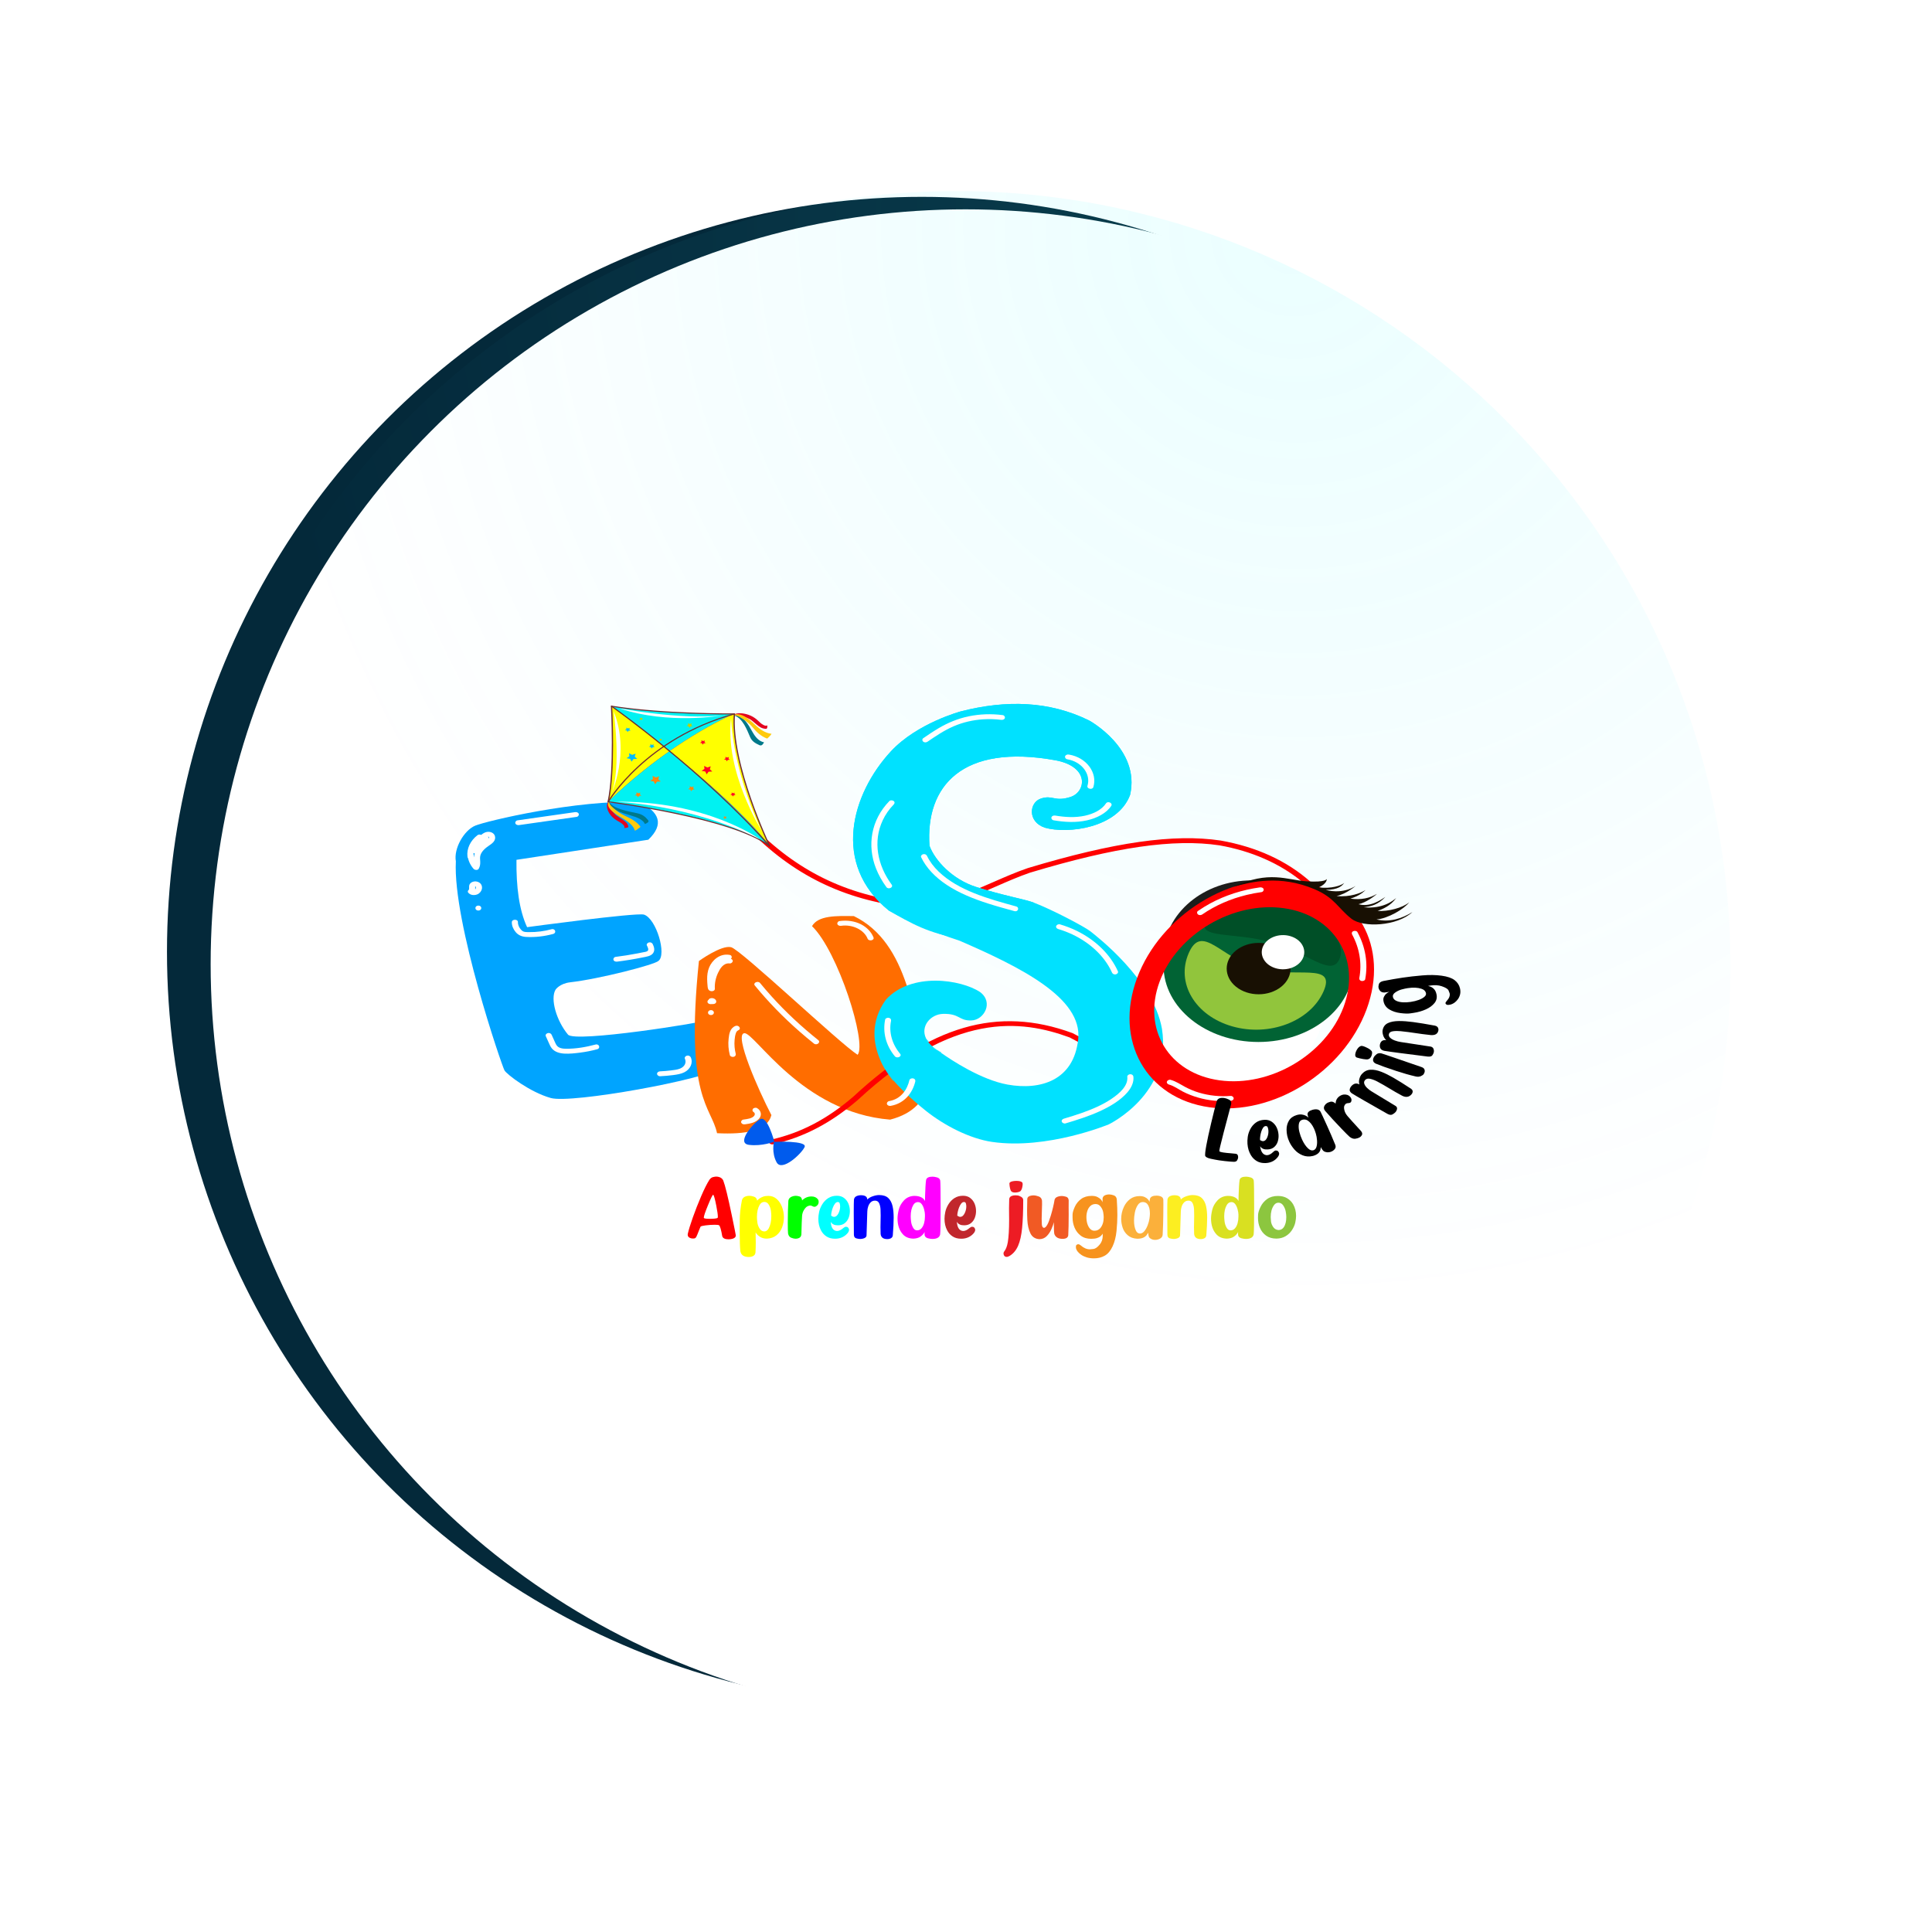 <svg width="370" height="370" viewBox="0 0 370 370" fill="none" xmlns="http://www.w3.org/2000/svg">
<g filter="url(#filter0_d_1601_591)">
<circle cx="172.541" cy="182.262" r="144.563" fill="#04293A"/>
</g>
<g filter="url(#filter1_d_1601_591)">
<circle cx="180.904" cy="184.652" r="144.563" fill="white"/>
</g>
<path d="M206.484 331.409C125.565 344.384 49.453 289.331 36.484 208.444C23.514 127.558 78.598 51.468 159.516 38.493C240.435 25.518 316.547 80.572 329.516 161.458C342.486 242.344 287.402 318.434 206.484 331.409Z" fill="url(#paint0_radial_1601_591)" fill-opacity="0.1"/>
<path d="M253.475 195.631C257.706 184.179 253.55 173.082 244.191 170.845C234.833 168.609 223.816 176.08 219.584 187.532C215.353 198.984 219.509 210.081 228.868 212.318C238.226 214.554 249.243 207.084 253.475 195.631Z" fill="white"/>
<path d="M91.011 158.121C93.159 157.225 110.447 153.133 122.483 153.598C126.22 155.5 127.28 157.826 124.159 160.816L98.909 164.666C98.85 169.828 99.415 174.259 100.944 177.562C100.944 177.562 121.676 174.747 123.321 175.156C125.684 175.902 127.749 182.88 126.073 184.045C125.325 184.745 114.93 187.463 109.186 188.123C107.18 188.354 106.403 189.52 106.403 189.52C105.326 191.289 106.585 195.527 108.782 198.146C110.159 199.724 134.51 195.861 136.005 195.271C138.536 194.271 140.957 202.284 138.04 204.51C135.123 206.735 109.47 211.397 105.491 210.284C101.512 209.172 97.115 205.803 96.621 205.003C96.151 204.243 86.703 176.672 87.302 164.955C86.861 162.491 88.864 159.018 91.011 158.121Z" fill="#00A4FF"/>
<path d="M137.322 217.021C142.896 217.297 146.945 216.535 147.733 213.556C145.236 208.747 140.553 198.134 142.527 197.869C144.501 197.604 153.476 213.051 170.469 214.423C175.018 213.257 177.165 210.628 178.008 207.205C175.051 194.847 174.086 180.604 163.529 175.445C160.11 175.387 156.679 175.317 155.511 177.37C160.481 182.147 166.064 199.788 164.247 202.007C160.88 199.887 141.884 181.869 140.014 181.4C138.144 180.931 133.851 184.045 133.851 184.045C131.129 210.41 136.245 211.896 137.322 217.021Z" fill="#FF6D00"/>
<path d="M169.428 204.669C169.055 204.072 168.756 203.487 168.551 202.92C168.806 203.515 169.099 204.098 169.428 204.669Z" fill="#00E1FF"/>
<path d="M178.679 200.499C178.039 199.968 177.608 199.416 177.346 198.868C177.87 199.487 178.32 200.085 178.679 200.499Z" fill="#00E1FF"/>
<path d="M239.729 195.611C247.963 195.611 254.638 190.013 254.638 183.107C254.638 176.202 247.963 170.603 239.729 170.603C231.495 170.603 224.82 176.202 224.82 183.107C224.82 190.013 231.495 195.611 239.729 195.611Z" fill="white" stroke="#1D1D1B" stroke-width="4" stroke-miterlimit="10"/>
<path d="M234.445 188.031C236.568 188.031 238.289 186.646 238.289 184.939C238.289 183.231 236.568 181.847 234.445 181.847C232.322 181.847 230.601 183.231 230.601 184.939C230.601 186.646 232.322 188.031 234.445 188.031Z" fill="white" stroke="#1D1D1B" stroke-width="4" stroke-miterlimit="10"/>
<path d="M235.506 193.123C236.066 193.123 236.519 192.758 236.519 192.308C236.519 191.858 236.066 191.493 235.506 191.493C234.946 191.493 234.493 191.858 234.493 192.308C234.493 192.758 234.946 193.123 235.506 193.123Z" fill="white" stroke="#1D1D1B" stroke-miterlimit="10"/>
<path d="M147.875 219.165C147.734 219.165 147.598 219.124 147.492 219.05C147.386 218.975 147.316 218.873 147.297 218.76C147.278 218.648 147.309 218.534 147.386 218.439C147.463 218.344 147.58 218.275 147.715 218.244C153.394 216.944 158.372 214.342 163.379 210.057C178.142 196.368 191.096 192.595 205.364 197.839C205.392 197.85 205.42 197.862 205.445 197.876C220.484 205.942 237.848 212.947 252.616 203.752C258.424 199.852 260.725 190.64 258.067 181.858C254.896 171.381 245.954 164.104 233.534 161.893C224.815 160.593 213.621 162.206 197.26 167.126C195.084 167.874 192.953 168.807 190.891 169.709C185.344 172.136 179.608 174.645 172.744 173.609C160.588 171.983 150.937 166.969 142.385 157.834C142.292 157.735 142.252 157.61 142.274 157.486C142.295 157.363 142.377 157.252 142.501 157.177C142.624 157.102 142.78 157.069 142.933 157.087C143.087 157.104 143.225 157.17 143.319 157.269C151.679 166.2 161.094 171.098 172.948 172.684C179.416 173.661 184.719 171.339 190.333 168.883C192.422 167.969 194.583 167.024 196.813 166.257C196.822 166.254 196.83 166.252 196.838 166.249C213.416 161.263 224.805 159.636 233.767 160.972C240.641 162.196 246.411 164.841 250.935 168.836C254.857 172.3 257.716 176.726 259.202 181.636C260.538 186.052 260.703 190.752 259.665 194.872C258.615 199.04 256.372 202.454 253.347 204.484C246.581 208.697 238.966 209.978 230.05 208.411C222.884 207.15 214.871 204.058 204.836 198.678C195.604 195.294 182.65 193.622 164.246 210.686C159.072 215.115 153.926 217.799 148.035 219.148C147.983 219.16 147.929 219.166 147.875 219.165Z" fill="#FF0000"/>
<path d="M146.953 138.952C146.953 138.921 146.903 138.924 146.881 138.937C146.544 139.133 145.872 138.652 145.681 138.488C145.43 138.272 145.212 138.034 144.96 137.82C144.505 137.432 143.957 137.099 143.344 136.89C142.479 136.597 141.216 136.386 140.419 136.904C140.409 136.906 140.397 136.906 140.386 136.908C140.366 136.912 140.347 136.92 140.334 136.933C140.32 136.946 140.313 136.963 140.313 136.979C140.309 136.983 140.305 136.985 140.3 136.988C140.294 136.992 140.3 137 140.306 136.996C140.308 136.994 140.311 136.993 140.313 136.992C140.313 136.998 140.314 137.004 140.315 137.01C140.319 137.076 140.443 137.019 140.441 136.968C140.441 136.966 141.422 137.025 141.526 137.044C141.981 137.126 142.457 137.216 142.863 137.401C143.243 137.574 143.671 137.721 143.972 137.983C144.274 138.246 144.584 138.502 144.896 138.756C145.449 139.208 145.846 139.52 146.655 139.584C147.008 139.612 146.957 139.113 146.953 138.952Z" fill="#E3051F"/>
<path d="M146.306 142.184C146.308 142.181 146.309 142.178 146.309 142.174C146.309 142.171 146.308 142.167 146.306 142.164C146.304 142.161 146.302 142.158 146.298 142.156C146.295 142.154 146.291 142.152 146.287 142.151C145.474 142.004 144.828 141.306 144.456 140.748C144.084 140.186 143.796 139.592 143.44 139.025C143.07 138.436 142.641 137.884 142.08 137.4C141.665 137.042 140.994 136.931 140.417 136.879C140.413 136.879 140.41 136.88 140.407 136.882C140.404 136.884 140.402 136.887 140.401 136.89C140.374 136.886 140.348 136.879 140.322 136.876C140.281 136.871 140.216 136.93 140.272 136.94C141.374 137.131 142.063 138.019 142.525 138.778C142.992 139.548 143.308 140.364 143.661 141.17C143.995 141.935 144.577 142.317 145.442 142.708C145.905 142.917 146.16 142.462 146.306 142.184Z" fill="#00798A"/>
<path d="M146.867 141.428C145.645 140.955 144.867 140.159 144.12 139.271C143.688 138.76 143.168 138.301 142.575 137.908C141.954 137.494 141.26 136.956 140.409 136.974C140.396 136.974 140.384 136.972 140.373 136.966C141.87 136.25 143.571 137.829 144.445 138.65C144.577 138.775 144.712 138.901 144.854 139.025C144.912 139.08 144.973 139.134 145.036 139.187C145.312 139.423 145.661 139.711 146.054 139.928C146.565 140.234 147.129 140.461 147.757 140.529C147.594 140.853 147.282 141.104 147.011 141.378C146.979 141.411 146.922 141.45 146.867 141.428Z" fill="#FFCA0D"/>
<path d="M120.334 158.278C120.193 157.633 119.774 157.34 119.172 156.932C118.834 156.701 118.491 156.471 118.143 156.25C117.795 156.03 117.579 155.697 117.335 155.406C117.074 155.095 116.926 154.72 116.79 154.362C116.757 154.279 116.608 153.498 116.608 153.498C116.675 153.495 116.736 153.393 116.654 153.393L116.632 153.394C116.633 153.391 116.634 153.389 116.636 153.387C116.64 153.381 116.631 153.378 116.626 153.383C116.623 153.386 116.619 153.39 116.615 153.394C116.595 153.395 116.575 153.402 116.56 153.414C116.545 153.426 116.536 153.441 116.533 153.458C116.532 153.466 116.532 153.476 116.532 153.485C115.951 154.163 116.31 155.16 116.74 155.831C117.046 156.307 117.502 156.721 118.016 157.055C118.301 157.24 118.614 157.398 118.9 157.582C119.118 157.722 119.768 158.223 119.55 158.508C119.535 158.527 119.536 158.568 119.575 158.566C119.773 158.557 120.396 158.559 120.334 158.278Z" fill="#E3051F"/>
<path d="M124.114 157.064C123.562 156.401 123.043 155.964 122.069 155.755C121.044 155.534 120.006 155.344 119.015 155.028C118.04 154.717 116.885 154.233 116.563 153.364C116.547 153.32 116.479 153.375 116.488 153.409C116.494 153.431 116.504 153.45 116.511 153.471C116.505 153.474 116.499 153.479 116.5 153.485C116.608 153.944 116.798 154.473 117.274 154.779C117.918 155.192 118.633 155.493 119.393 155.744C120.124 155.987 120.883 156.17 121.608 156.426C122.328 156.68 123.243 157.144 123.489 157.785C123.491 157.788 123.493 157.791 123.496 157.794C123.499 157.796 123.502 157.798 123.506 157.799C123.51 157.801 123.514 157.801 123.519 157.801C123.523 157.801 123.527 157.8 123.531 157.798C123.863 157.659 124.409 157.419 124.114 157.064Z" fill="#00798A"/>
<path d="M122.638 158.306C121.955 157.362 120.909 156.8 119.75 156.269C119.076 155.961 118.48 155.582 117.942 155.136C117.38 154.67 116.66 154.155 116.616 153.471C116.616 153.461 116.612 153.451 116.604 153.442C115.832 154.698 117.921 155.941 119.006 156.578C119.171 156.674 119.337 156.773 119.503 156.877C119.576 156.92 119.647 156.964 119.717 157.01C120.031 157.214 120.415 157.472 120.714 157.77C121.134 158.156 121.459 158.591 121.591 159.089C121.981 158.933 122.266 158.663 122.586 158.425C122.624 158.397 122.668 158.348 122.638 158.306Z" fill="#FFCA0D"/>
<path d="M147.379 162.026C147.379 162.026 139.854 146.349 140.646 136.727C140.646 136.727 127.073 136.851 117.117 135.244C117.117 135.244 117.809 147.464 116.478 153.548C116.478 153.548 140.227 156.538 147.379 162.026Z" fill="#E3051F"/>
<path d="M128.249 143.837C131.802 141.348 135.972 138.794 140.488 136.727C138.947 136.735 126.444 136.749 117.117 135.244C117.117 135.244 122.132 138.886 128.249 143.837Z" fill="#00F2F2"/>
<path d="M128.249 143.837C122.132 138.886 117.117 135.244 117.117 135.244C117.117 135.244 117.809 147.464 116.478 153.548C116.478 153.548 121.126 148.824 128.249 143.837Z" fill="#FFFF00"/>
<path d="M140.646 136.727C140.646 136.727 140.592 136.727 140.488 136.727C135.972 138.794 131.803 141.348 128.249 143.836C135.063 149.352 143.243 156.49 147.379 162.026C147.379 162.026 139.854 146.349 140.646 136.727Z" fill="#FFFF00"/>
<path d="M116.478 153.548C116.478 153.548 140.227 156.538 147.379 162.026C143.244 156.49 135.063 149.352 128.249 143.837C121.126 148.824 116.478 153.548 116.478 153.548Z" fill="#00F2F2"/>
<path d="M147.383 162.124C147.367 162.125 147.351 162.122 147.336 162.118C147.321 162.113 147.307 162.106 147.295 162.097C140.25 156.693 116.696 153.674 116.459 153.645C116.443 153.643 116.428 153.638 116.414 153.631C116.4 153.624 116.388 153.615 116.379 153.605C116.359 153.583 116.351 153.556 116.357 153.53C117.671 147.526 117.001 135.371 116.994 135.248C116.994 135.233 116.997 135.219 117.004 135.205C117.012 135.191 117.023 135.179 117.037 135.169C117.051 135.16 117.068 135.153 117.086 135.149C117.104 135.145 117.123 135.145 117.141 135.148C126.97 136.733 140.509 136.629 140.645 136.627C140.662 136.627 140.679 136.63 140.694 136.636C140.71 136.641 140.724 136.649 140.736 136.659C140.747 136.669 140.756 136.68 140.762 136.693C140.767 136.706 140.77 136.719 140.769 136.733C139.986 146.224 147.419 161.834 147.494 161.99C147.504 162.011 147.504 162.034 147.496 162.055C147.488 162.076 147.47 162.095 147.447 162.107C147.428 162.118 147.406 162.124 147.383 162.124ZM116.62 153.466C118.449 153.705 139.851 156.606 147.086 161.677C145.95 159.216 139.857 145.53 140.516 136.826C139.092 136.833 126.564 136.846 117.246 135.365C117.314 136.67 117.839 147.742 116.62 153.466Z" fill="#702D31"/>
<path d="M116.48 153.646C116.462 153.647 116.443 153.643 116.426 153.637C116.412 153.631 116.398 153.623 116.388 153.614C116.377 153.604 116.368 153.593 116.363 153.581C116.357 153.569 116.354 153.556 116.355 153.543C116.356 153.53 116.36 153.517 116.367 153.505C116.438 153.384 123.607 141.307 140.607 136.634C140.637 136.626 140.67 136.628 140.699 136.639C140.728 136.651 140.75 136.671 140.76 136.695C140.771 136.72 140.769 136.746 140.755 136.77C140.741 136.793 140.716 136.811 140.686 136.82C123.788 141.466 116.659 153.468 116.589 153.589C116.579 153.606 116.564 153.62 116.545 153.63C116.525 153.64 116.503 153.646 116.48 153.646Z" fill="#702D31"/>
<path d="M147.383 162.124C147.363 162.125 147.343 162.121 147.324 162.114C147.306 162.107 147.291 162.096 147.279 162.083C134.718 147.823 117.211 135.441 117.036 135.318C117.024 135.31 117.013 135.299 117.006 135.288C116.999 135.276 116.994 135.263 116.993 135.25C116.992 135.237 116.994 135.224 116.999 135.212C117.005 135.199 117.013 135.188 117.023 135.178C117.034 135.168 117.047 135.16 117.062 135.155C117.076 135.149 117.092 135.146 117.108 135.145C117.124 135.144 117.141 135.146 117.156 135.15C117.171 135.154 117.185 135.161 117.197 135.17C117.373 135.293 134.901 147.69 147.48 161.969C147.499 161.99 147.506 162.016 147.501 162.042C147.496 162.068 147.478 162.091 147.452 162.106C147.432 162.118 147.407 162.124 147.383 162.124Z" fill="#702D31"/>
<g style="mix-blend-mode:screen">
<path d="M117.519 136.221C117.519 136.221 119.085 147.137 117.057 152.07C117.058 152.07 120.759 144.236 117.519 136.221Z" fill="white"/>
</g>
<path d="M140.019 137.465C140.019 137.465 140.055 146.838 145.838 159.036C145.838 159.036 138.74 147.758 140.019 137.465Z" fill="white"/>
<path d="M117.602 153.537C117.602 153.537 131.845 153.842 145.596 160.769C145.596 160.769 135.382 153.264 117.602 153.537Z" fill="white"/>
<g style="mix-blend-mode:screen">
<path d="M118.604 135.653C118.604 135.653 130.28 137.892 138.345 137.011C138.346 137.012 127.984 138.835 118.604 135.653Z" fill="#FDFFFF"/>
</g>
<path d="M120.466 144.257L121.074 144.565L121.734 144.335L121.558 144.897L122.033 145.331L121.316 145.37L120.949 145.866L120.681 145.33L119.98 145.203L120.532 144.832L120.466 144.257Z" fill="#00BDFF"/>
<path d="M124.54 142.508L124.865 142.673L125.218 142.55L125.125 142.85L125.378 143.082L124.995 143.103L124.799 143.368L124.656 143.082L124.282 143.014L124.576 142.816L124.54 142.508Z" fill="#00BDFF"/>
<path d="M119.938 139.342L120.259 139.506L120.611 139.387L120.515 139.684L120.765 139.915L120.384 139.934L120.188 140.196L120.048 139.911L119.677 139.842L119.971 139.647L119.938 139.342Z" fill="#00BDFF"/>
<path d="M134.848 146.679L135.456 146.987L136.116 146.758L135.94 147.319L136.415 147.753L135.697 147.792L135.331 148.29L135.064 147.753L134.362 147.626L134.915 147.256L134.848 146.679Z" fill="#FF0025"/>
<path d="M140.108 151.772L140.401 151.92L140.717 151.81L140.633 152.079L140.861 152.287L140.516 152.307L140.341 152.545L140.211 152.288L139.875 152.227L140.139 152.049L140.108 151.772Z" fill="#FF0025"/>
<path d="M138.923 144.931L139.248 145.095L139.601 144.972L139.507 145.273L139.761 145.504L139.377 145.526L139.181 145.791L139.038 145.504L138.664 145.437L138.958 145.238L138.923 144.931Z" fill="#FF0025"/>
<path d="M134.32 141.764L134.642 141.929L134.994 141.809L134.897 142.106L135.148 142.338L134.767 142.356L134.57 142.619L134.43 142.334L134.06 142.264L134.353 142.069L134.32 141.764Z" fill="#FF0025"/>
<path d="M124.979 148.591L125.588 148.899L126.249 148.67L126.072 149.23L126.547 149.665L125.83 149.703L125.463 150.201L125.196 149.664L124.494 149.537L125.046 149.167L124.979 148.591Z" fill="#FF8710"/>
<path d="M132.078 150.564L132.444 150.749L132.841 150.611L132.735 150.948L133.02 151.209L132.589 151.232L132.369 151.531L132.209 151.209L131.787 151.133L132.118 150.91L132.078 150.564Z" fill="#FF8710"/>
<path d="M121.877 151.743L122.242 151.928L122.639 151.791L122.533 152.127L122.818 152.388L122.388 152.411L122.167 152.709L122.007 152.388L121.585 152.311L121.917 152.089L121.877 151.743Z" fill="#FF8710"/>
<path d="M138.654 156.318L138.861 156.422L139.086 156.344L139.026 156.535L139.187 156.683L138.944 156.696L138.819 156.866L138.728 156.683L138.489 156.639L138.677 156.514L138.654 156.318Z" fill="#FF8710"/>
<path d="M122.596 137.411L122.803 137.516L123.027 137.438L122.968 137.629L123.13 137.777L122.885 137.79L122.761 137.959L122.669 137.777L122.43 137.734L122.619 137.607L122.596 137.411Z" fill="#C3D100"/>
<path d="M131.765 138.492L132.103 138.664L132.47 138.536L132.373 138.848L132.636 139.09L132.238 139.111L132.034 139.388L131.885 139.089L131.495 139.019L131.802 138.813L131.765 138.492Z" fill="#C3D100"/>
<path d="M126.351 141.44L126.532 141.531L126.727 141.463L126.675 141.629L126.816 141.758L126.603 141.769L126.494 141.917L126.415 141.757L126.207 141.72L126.371 141.61L126.351 141.44Z" fill="#C3D100"/>
<path d="M212.33 215.335C212.33 215.335 200.595 220.212 190.038 218.695C185.793 218.086 180.896 215.594 177.26 212.691C175.442 211.238 173.006 209.127 171.123 206.934C170.476 206.181 169.896 205.418 169.428 204.669C169.098 204.098 168.806 203.514 168.551 202.92C167.278 199.944 166.578 195.69 169.68 191.418C174.577 186.115 184.048 187.583 187.682 189.981C190.355 191.961 188.451 195.368 186.008 195.429C183.564 195.489 183.842 194.085 180.594 194.169C178.257 194.228 176.212 196.503 177.346 198.868C177.608 199.416 178.039 199.968 178.679 200.499C179.006 200.874 179.258 201.098 179.43 201.049C179.433 201.052 179.436 201.053 179.439 201.055C179.443 201.058 179.446 201.06 179.451 201.062C179.518 201.115 179.778 201.309 180.188 201.601C182.203 203.026 187.899 206.798 192.965 207.71C199.248 208.84 205.65 206.94 206.487 199.024C207.326 191.109 195.434 185.225 183.811 180.172C178.012 178.255 174.359 176.739 170.23 174.386C159.206 165.461 163.094 152.049 170.59 143.925C175.623 138.469 184.051 136.225 184.051 136.225C192.683 134.031 200.925 134.211 208.583 137.982C208.583 137.982 218.467 143.36 216.419 152.25C214.045 158.575 204.516 159.772 200.087 158.506C196.737 157.371 197.094 153.645 199.369 152.924C201.643 152.202 201.97 153.597 204.993 152.635C208.014 151.672 208.698 146.837 202.179 145.61C184.229 142.338 177.215 150.606 178.008 161.971C179.049 164.813 182.406 168.415 186.907 169.851C192.113 171.511 196.359 172.232 198.036 172.881C201.762 174.326 207.803 177.537 208.851 178.38C209.897 179.221 220.847 187.571 222.523 197.003C224.497 209.515 212.33 215.335 212.33 215.335Z" fill="#00E1FF"/>
<path d="M198.037 172.882C196.36 172.232 192.113 171.511 186.908 169.851C182.406 168.415 179.05 164.813 178.008 161.971C177.216 150.607 184.23 142.338 202.18 145.61C208.698 146.838 208.015 151.673 204.993 152.636C201.971 153.598 201.643 152.203 199.369 152.924C197.095 153.646 196.738 157.37 200.087 158.506C204.516 159.772 214.044 158.575 216.42 152.251C218.467 143.359 208.582 137.982 208.582 137.982C200.925 134.212 192.682 134.031 184.051 136.226C184.051 136.226 175.622 138.468 170.588 143.925C163.095 152.05 159.206 165.462 170.229 174.386C174.359 176.74 177.921 178.873 184.11 179.727L198.037 172.882Z" fill="#00E1FF"/>
<path d="M171.123 206.934L171.049 206.977C171.049 206.977 170.263 206.112 169.428 204.669C169.897 205.418 170.476 206.181 171.123 206.934Z" fill="#00E1FF"/>
<path d="M179.43 201.049C179.259 201.098 179.006 200.874 178.679 200.499C178.915 200.695 179.166 200.879 179.43 201.049Z" fill="#00E1FF"/>
<path d="M180.284 201.546L180.188 201.601C179.777 201.309 179.518 201.115 179.451 201.063C179.718 201.235 179.996 201.396 180.284 201.546Z" fill="#00E1FF"/>
<path d="M241.001 170.327C230.967 170.327 222.833 176.869 222.833 184.939C222.833 193.009 230.967 199.551 241.001 199.551C251.035 199.551 259.169 193.009 259.169 184.939C259.169 176.869 251.035 170.327 241.001 170.327Z" fill="#016334"/>
<path d="M246.476 173.665C253.569 175.691 258.062 180.178 256.512 183.688C254.962 187.198 250.564 182.494 243.472 180.468C236.379 178.442 229.278 179.861 230.828 176.351C232.379 172.841 239.384 171.639 246.476 173.665Z" fill="#004F27"/>
<path d="M235.987 196.559C228.863 194.524 225.139 188.229 227.669 182.5C230.199 176.77 233.767 183.417 240.891 185.453C248.015 187.488 255.997 184.14 253.468 189.87C250.938 195.599 243.11 198.594 235.987 196.559Z" fill="#91C53C"/>
<path d="M245.369 188.975C247.758 187.054 247.758 183.938 245.369 182.017C242.98 180.095 239.106 180.095 236.717 182.017C234.328 183.938 234.328 187.054 236.717 188.975C239.106 190.897 242.98 190.897 245.369 188.975Z" fill="#181003"/>
<path d="M249.548 183.453C248.795 185.157 246.468 186.047 244.349 185.442C242.231 184.837 241.123 182.965 241.876 181.261C242.628 179.557 244.956 178.667 247.074 179.272C249.193 179.877 250.3 181.749 249.548 183.453Z" fill="white"/>
<path d="M247.814 168.602C235.682 166.931 222.227 175.304 217.762 187.304C213.297 199.305 219.512 210.387 231.644 212.059C243.776 213.731 257.231 205.356 261.696 193.357C266.161 181.357 259.946 170.273 247.814 168.602ZM257.314 192.837C253.926 201.941 243.294 208.236 233.565 206.896C223.837 205.556 218.697 197.088 222.085 187.984C225.473 178.879 236.106 172.585 245.834 173.925C255.562 175.265 260.702 183.732 257.314 192.837Z" fill="#FF0000"/>
<path d="M258.823 175.955C261.058 177.703 267.544 177.398 270.49 174.672C268.486 175.922 266.1 176.678 263.616 176.083C265.806 175.918 268.913 174.081 269.882 172.8C268.622 173.861 265.835 174.594 263.837 174.452C264.767 174.113 266.344 173.468 267.381 171.98C266.813 172.46 264.904 174.11 261.159 173.753C262.527 173.602 263.901 173.294 265.317 171.761C264.436 172.364 262.374 173.791 260.173 173.162C261.58 172.893 263.401 171.509 263.688 171.191C262.327 172.008 260.659 172.379 258.615 172.101C260.489 171.52 261.207 170.723 261.526 170.443C260.603 171.037 258.608 171.846 255.964 171.597C257.864 171.211 259.659 169.632 259.659 169.632C259.659 169.632 257.414 171.337 253.897 170.427C256.323 170.376 257.011 169.668 257.429 169.092C256.851 169.602 254.958 170.242 252.555 169.95C254.213 169.196 254.095 168.316 254.095 168.316C254.095 168.316 254.045 169.025 250.261 168.786C246.478 168.547 243.059 166.6 236.162 169.852C239.671 168.86 245.12 167.522 251.692 170.273C255.616 171.917 256.228 173.926 258.823 175.955Z" fill="#181003"/>
<path d="M148.291 218.642C148.291 218.642 146.969 213.552 145.579 214.334C144.187 215.117 140.93 218.939 143.431 219.252C145.932 219.568 148.291 218.642 148.291 218.642Z" fill="#005BED"/>
<path d="M148.22 218.671C148.22 218.671 154.674 218.388 154.091 219.67C153.507 220.952 149.757 224.469 148.734 222.605C147.712 220.742 148.22 218.671 148.22 218.671Z" fill="#005BED"/>
<path d="M90.694 164.041C90.542 162.769 91.1 161.51 92.262 160.619C92.808 160.201 91.981 159.537 91.436 159.955C90.08 160.994 89.346 162.538 89.525 164.041C89.556 164.293 89.772 164.51 90.109 164.51C90.402 164.51 90.724 164.295 90.694 164.041Z" fill="white"/>
<path d="M99.416 158.011L110.429 156.441C110.74 156.397 110.915 156.091 110.837 155.863C110.747 155.599 110.43 155.49 110.119 155.535L99.106 157.105C98.795 157.149 98.62 157.455 98.698 157.683C98.788 157.947 99.105 158.056 99.416 158.011Z" fill="white"/>
<path d="M98.022 176.598C98 177.262 98.289 177.948 98.75 178.495C99.24 179.079 99.889 179.381 100.764 179.432C102.499 179.532 104.289 179.311 105.933 178.864C106.641 178.672 106.337 177.764 105.622 177.959C104.227 178.338 102.774 178.53 101.3 178.51C100.99 178.505 100.646 178.518 100.349 178.432C100.115 178.365 99.926 178.211 99.784 178.052C99.411 177.635 99.173 177.114 99.189 176.599C99.21 175.994 98.041 175.994 98.021 176.599L98.022 176.598Z" fill="white"/>
<path d="M123.881 181.06C124.014 181.339 124.361 181.923 123.959 182.163C123.736 182.297 123.377 182.327 123.115 182.382C122.771 182.454 122.426 182.524 122.08 182.59C120.697 182.857 119.303 183.078 117.896 183.254C117.584 183.294 117.411 183.607 117.488 183.832C117.58 184.1 117.894 184.2 118.207 184.16C119.834 183.955 121.446 183.691 123.045 183.367C123.762 183.221 124.653 183.12 125.061 182.558C125.465 182.003 125.275 181.373 125.008 180.811C124.895 180.574 124.614 180.411 124.289 180.483C124.008 180.545 123.769 180.822 123.881 181.06V181.06Z" fill="white"/>
<path d="M104.518 198.421L105.081 199.671C105.248 200.042 105.403 200.433 105.672 200.766C106.218 201.441 107.098 201.719 108.065 201.777C109.072 201.838 110.12 201.714 111.113 201.588C112.213 201.446 113.298 201.232 114.355 200.948C115.064 200.759 114.76 199.851 114.044 200.043C112.257 200.521 110.319 200.863 108.426 200.849C107.734 200.844 107.015 200.742 106.632 200.229C106.426 199.952 106.306 199.64 106.17 199.338L105.645 198.171C105.537 197.933 105.247 197.772 104.926 197.843C104.64 197.907 104.41 198.181 104.518 198.421V198.421Z" fill="white"/>
<path d="M131.161 202.743C131.507 203.48 131.141 204.279 130.237 204.647C129.718 204.859 129.094 204.923 128.526 204.995C127.827 205.084 127.122 205.14 126.416 205.173C126.101 205.188 125.832 205.378 125.832 205.643C125.832 205.885 126.099 206.127 126.416 206.112C127.26 206.072 128.101 205.997 128.936 205.888C129.663 205.793 130.417 205.675 131.052 205.357C132.22 204.773 132.778 203.539 132.287 202.493C132.175 202.256 131.893 202.094 131.568 202.165C131.286 202.228 131.048 202.505 131.161 202.743H131.161Z" fill="white"/>
<path d="M89.537 163.803C89.645 164.726 90.017 165.608 90.675 166.373C90.899 166.633 91.487 166.721 91.683 166.373C91.929 165.939 91.99 165.493 91.968 165.019C91.948 164.606 91.884 164.185 92.012 163.779C92.251 163.017 92.944 162.421 93.672 161.927C94.076 161.653 94.477 161.374 94.691 160.975C94.887 160.611 94.883 160.173 94.642 159.821C94.373 159.428 93.822 159.238 93.279 159.322C92.7 159.412 92.261 159.775 91.912 160.133C91.136 160.928 90.656 161.868 90.344 162.842L91.47 163.091C91.599 162.626 91.721 162.141 92.028 161.726C92.242 161.436 92.61 161.128 93.05 161.084L92.756 160.209C91.715 160.703 90.952 161.447 90.499 162.343C90.38 162.578 90.628 162.859 90.906 162.921C91.241 162.995 91.506 162.829 91.625 162.593C91.96 161.931 92.585 161.381 93.345 161.02C93.807 160.801 93.653 160.085 93.05 160.145C92.258 160.224 91.632 160.557 91.166 161.073C90.7 161.589 90.513 162.231 90.344 162.842C90.181 163.429 91.282 163.68 91.471 163.091C91.696 162.387 92.005 161.705 92.493 161.089C92.71 160.814 92.966 160.505 93.305 160.32C93.388 160.275 93.492 160.221 93.588 160.245C93.621 160.254 93.656 160.325 93.666 160.395C93.698 160.621 93.447 160.837 93.227 161C92.913 161.233 92.573 161.44 92.273 161.686C91.655 162.191 91.127 162.802 90.898 163.494C90.763 163.902 90.758 164.318 90.784 164.736C90.806 165.112 90.876 165.544 90.675 165.899H91.684C91.147 165.275 90.795 164.562 90.706 163.803C90.676 163.551 90.459 163.333 90.122 163.333C89.829 163.333 89.508 163.549 89.538 163.803L89.537 163.803Z" fill="white"/>
<path d="M89.679 170.962C89.862 171.171 90.115 171.333 90.432 171.387C90.752 171.441 91.055 171.412 91.352 171.305C91.831 171.132 92.168 170.713 92.269 170.309C92.395 169.807 92.247 169.258 91.686 168.963C91.468 168.849 91.174 168.781 90.913 168.802C90.548 168.833 90.253 168.964 90.043 169.209C89.724 169.582 89.891 170.026 89.827 170.44C89.81 170.551 89.905 170.697 89.998 170.772C90.1 170.854 90.266 170.915 90.411 170.91C90.562 170.904 90.719 170.864 90.824 170.772C90.936 170.674 90.975 170.571 90.995 170.44C91.033 170.195 90.972 169.947 91.013 169.703L90.992 169.827C91.003 169.768 91.022 169.711 91.051 169.656L90.992 169.768C91.012 169.732 91.037 169.699 91.067 169.667L90.975 169.762C91.002 169.736 91.032 169.712 91.064 169.69L90.946 169.764C90.984 169.741 91.025 169.721 91.069 169.706L90.93 169.753C90.974 169.74 91.02 169.73 91.067 169.725L90.912 169.742C90.968 169.737 91.025 169.737 91.081 169.743L90.926 169.726C90.991 169.734 91.055 169.749 91.115 169.769L90.976 169.722C91.029 169.741 91.08 169.764 91.127 169.792L91.009 169.718C91.054 169.747 91.096 169.779 91.132 169.815L91.041 169.72C91.088 169.77 91.126 169.824 91.157 169.882L91.098 169.77C91.129 169.836 91.151 169.905 91.162 169.975L91.141 169.85C91.153 169.937 91.151 170.026 91.137 170.113L91.158 169.988C91.14 170.088 91.106 170.186 91.059 170.279L91.118 170.167C91.071 170.257 91.01 170.342 90.937 170.419L91.028 170.324C90.97 170.382 90.905 170.434 90.832 170.48L90.95 170.406C90.892 170.441 90.828 170.47 90.762 170.494L90.901 170.447C90.839 170.467 90.774 170.481 90.707 170.489L90.863 170.472C90.787 170.479 90.712 170.479 90.636 170.471L90.792 170.488C90.726 170.48 90.662 170.465 90.6 170.445L90.74 170.492C90.688 170.473 90.638 170.449 90.593 170.421L90.711 170.495C90.674 170.469 90.639 170.441 90.609 170.409L90.701 170.504L90.686 170.488C90.597 170.386 90.491 170.306 90.337 170.272C90.197 170.241 90.011 170.255 89.887 170.32C89.64 170.448 89.49 170.747 89.678 170.962H89.679Z" fill="white"/>
<path d="M91.61 174.375C92.362 174.375 92.363 173.435 91.61 173.435C90.856 173.435 90.856 174.375 91.61 174.375Z" fill="white"/>
<path d="M139.718 182.871C137.802 182.539 136.361 183.956 135.813 185.264C135.509 185.991 135.421 186.773 135.428 187.536C135.433 187.95 135.465 188.363 135.503 188.776C135.536 189.14 135.541 189.595 136.022 189.775C136.399 189.915 136.921 189.754 136.901 189.369C136.843 188.32 137.054 187.273 137.522 186.293C137.882 185.538 138.52 184.376 139.745 184.507C140.059 184.54 140.329 184.267 140.329 184.037C140.329 183.755 140.059 183.601 139.745 183.567C138.112 183.393 137.111 184.677 136.563 185.712C135.952 186.866 135.668 188.116 135.733 189.37L136.612 188.964C136.702 189.108 136.733 189.142 136.704 189.067C136.695 189.035 136.692 189.03 136.696 189.051C136.717 188.987 136.681 188.887 136.675 188.822C136.66 188.654 136.645 188.486 136.632 188.317C136.607 187.981 136.591 187.644 136.597 187.307C136.607 186.722 136.688 186.145 136.91 185.587C137.103 185.1 137.411 184.633 137.862 184.269C138.255 183.951 138.83 183.677 139.407 183.777C140.14 183.904 140.453 182.998 139.717 182.871L139.718 182.871Z" fill="white"/>
<path d="M136.405 192.08C136.42 192.076 136.435 192.073 136.45 192.071L136.295 192.088C136.315 192.086 136.335 192.086 136.354 192.088L136.199 192.071C136.223 192.074 136.247 192.079 136.269 192.087L136.13 192.039C136.152 192.047 136.173 192.057 136.193 192.069L136.075 191.996C136.094 192.008 136.111 192.022 136.126 192.038L136.035 191.943C136.047 191.956 136.057 191.97 136.065 191.984L136.006 191.872C136.014 191.886 136.019 191.902 136.022 191.918L136.001 191.793C136.003 191.802 136.004 191.811 136.004 191.82L136.588 191.35L136.066 191.36C135.912 191.364 135.766 191.414 135.657 191.502C135.549 191.589 135.486 191.707 135.482 191.83L135.503 191.955C135.53 192.033 135.581 192.105 135.653 192.162L135.771 192.236C135.861 192.278 135.963 192.3 136.066 192.3L136.588 192.289C136.742 192.284 136.888 192.235 137.001 192.152L137.092 192.057C137.145 191.985 137.172 191.903 137.172 191.82C137.172 191.811 137.171 191.802 137.17 191.793C137.163 191.745 137.16 191.694 137.144 191.647C137.141 191.639 137.137 191.63 137.133 191.622C137.111 191.578 137.092 191.532 137.062 191.491C136.989 191.388 136.893 191.32 136.775 191.253C136.757 191.244 136.739 191.235 136.72 191.228C136.67 191.21 136.588 191.176 136.523 191.167C136.38 191.146 136.236 191.134 136.095 191.174C135.984 191.197 135.885 191.247 135.81 191.317C135.735 191.386 135.689 191.473 135.677 191.565C135.659 191.627 135.663 191.691 135.687 191.752L135.746 191.864C135.797 191.934 135.869 191.992 135.956 192.033L136.095 192.08C136.197 192.102 136.304 192.102 136.406 192.08L136.405 192.08Z" fill="white"/>
<path d="M136.155 194.393C136.907 194.393 136.908 193.454 136.155 193.454C135.402 193.454 135.402 194.393 136.155 194.393Z" fill="white"/>
<path d="M144.556 188.736C147.122 191.864 149.996 194.821 153.151 197.579C154.039 198.355 154.949 199.115 155.881 199.857C156.415 200.283 157.242 199.619 156.707 199.193C153.459 196.601 150.462 193.805 147.773 190.828C147.013 189.986 146.277 189.131 145.565 188.262C145.153 187.759 144.14 188.229 144.556 188.736V188.736Z" fill="white"/>
<path d="M161.088 177.301C163.283 176.992 165.469 178.072 166.157 179.766C166.389 180.338 167.518 180.094 167.283 179.517C166.866 178.489 166.03 177.598 164.894 177.015C163.673 176.389 162.192 176.196 160.778 176.395C160.467 176.439 160.292 176.745 160.37 176.973C160.46 177.237 160.777 177.345 161.088 177.301L161.088 177.301Z" fill="white"/>
<path d="M174.164 206.852C173.759 208.596 172.627 210.466 170.276 210.877C169.967 210.931 169.788 211.22 169.868 211.455C169.955 211.711 170.277 211.837 170.586 211.783C173.323 211.305 174.813 209.159 175.29 207.102C175.348 206.853 175.204 206.595 174.882 206.524C174.598 206.461 174.222 206.601 174.164 206.852Z" fill="white"/>
<path d="M140.807 196.497C139.764 196.944 139.644 198.062 139.543 198.901C139.417 199.96 139.508 201.028 139.775 202.069C139.839 202.318 140.204 202.461 140.494 202.397C140.814 202.326 140.965 202.069 140.901 201.819C140.679 200.948 140.606 200.057 140.684 199.17C140.718 198.768 140.773 198.358 140.895 197.966C140.976 197.704 141.086 197.441 141.396 197.308C142.06 197.023 141.471 196.212 140.807 196.497H140.807Z" fill="white"/>
<path d="M144.39 213.023C144.218 212.924 144.484 213.078 144.465 213.093C144.413 213.037 144.405 213.03 144.44 213.071L144.46 213.096C144.463 213.099 144.514 213.176 144.513 213.176C144.48 213.11 144.475 213.101 144.497 213.149L144.509 213.178C144.521 213.207 144.531 213.237 144.539 213.267C144.571 213.384 144.529 213.268 144.542 213.264C144.538 213.265 144.548 213.344 144.548 213.357C144.548 213.388 144.545 213.419 144.544 213.45C144.541 213.55 144.573 213.358 144.544 213.448C144.526 213.502 144.518 213.582 144.476 213.628C144.559 213.536 144.483 213.61 144.464 213.639C144.444 213.669 144.422 213.698 144.399 213.727C144.384 213.746 144.368 213.764 144.351 213.782L144.392 213.741C144.371 213.774 144.325 213.804 144.294 213.831C144.235 213.881 144.171 213.925 144.107 213.97C144.074 213.992 144.085 213.985 144.141 213.95C144.123 213.96 144.106 213.97 144.088 213.98C144.053 213.999 144.017 214.018 143.981 214.036C143.908 214.073 143.833 214.106 143.756 214.136C143.742 214.141 143.606 214.187 143.674 214.166C143.738 214.146 143.593 214.189 143.578 214.194C143.183 214.305 142.769 214.36 142.358 214.414C142.056 214.454 141.861 214.768 141.95 214.992C142.056 215.255 142.345 215.363 142.669 215.32C143.647 215.191 144.652 214.994 145.289 214.332C145.579 214.03 145.751 213.65 145.71 213.265C145.663 212.831 145.421 212.467 144.979 212.212C144.73 212.069 144.318 212.171 144.18 212.381C144.021 212.623 144.124 212.87 144.39 213.023L144.39 213.023Z" fill="white"/>
<path d="M176.404 164.163C177.405 166.256 179.164 168.043 181.306 169.463C183.671 171.03 186.412 172.134 189.246 173.04C190.901 173.569 192.588 174.031 194.274 174.492C194.987 174.686 195.293 173.779 194.585 173.586C189.206 172.116 183.507 170.529 179.748 166.906C178.821 166.014 178.05 164.999 177.531 163.913C177.417 163.676 177.138 163.513 176.812 163.585C176.531 163.647 176.29 163.925 176.404 164.163H176.404Z" fill="white"/>
<path d="M170.328 153.409C166.78 157.051 166.041 161.948 167.758 166.306C168.251 167.558 168.929 168.764 169.758 169.896C170.139 170.416 171.149 169.944 170.767 169.422C168.048 165.713 167.139 161.179 169.054 157.091C169.559 156.013 170.269 154.981 171.153 154.074C171.347 153.874 171.395 153.604 171.153 153.409C170.951 153.247 170.523 153.209 170.327 153.409L170.328 153.409Z" fill="white"/>
<path d="M211.807 153.86C211 155.091 209.418 155.859 207.789 156.216C205.924 156.625 203.957 156.509 202.086 156.191C201.777 156.139 201.454 156.264 201.367 156.519C201.288 156.753 201.465 157.045 201.775 157.097C203.883 157.454 206.098 157.58 208.193 157.101C210.065 156.674 211.888 155.75 212.815 154.335C213.165 153.8 212.158 153.325 211.807 153.861V153.86Z" fill="white"/>
<path d="M204.391 145.412C207.195 145.872 208.947 148.278 208.264 150.486C208.082 151.073 209.209 151.324 209.39 150.736C210.218 148.06 208.137 145.07 204.701 144.506C204.393 144.456 204.071 144.578 203.983 144.834C203.904 145.066 204.08 145.361 204.391 145.412Z" fill="white"/>
<path d="M177.636 142.04C179.209 140.966 180.797 139.886 182.622 139.095C184.371 138.337 186.332 137.877 188.313 137.754C189.448 137.684 190.596 137.712 191.72 137.858C192.031 137.898 192.348 137.793 192.438 137.53C192.515 137.306 192.344 136.992 192.031 136.952C189.87 136.673 187.664 136.742 185.542 137.18C183.426 137.616 181.495 138.428 179.744 139.467C178.731 140.068 177.769 140.721 176.81 141.376C176.57 141.54 176.6 141.871 176.81 142.04C177.049 142.231 177.395 142.204 177.636 142.04Z" fill="white"/>
<path d="M258.951 178.975C260.362 181.564 260.847 184.494 260.326 187.289C260.279 187.539 260.404 187.794 260.734 187.867C261.01 187.928 261.405 187.791 261.452 187.539C262.026 184.473 261.509 181.34 259.96 178.501C259.833 178.269 259.411 178.215 259.161 178.333C258.863 178.473 258.824 178.742 258.951 178.975Z" fill="white"/>
<path d="M223.887 207.709C224.877 207.989 225.671 208.604 226.542 209.055C227.441 209.521 228.41 209.896 229.415 210.189C231.407 210.77 233.572 210.99 235.68 210.818C235.994 210.793 236.264 210.621 236.264 210.349C236.264 210.114 235.996 209.853 235.68 209.879C233.632 210.046 231.563 209.833 229.633 209.256C228.695 208.977 227.799 208.603 226.966 208.157C226.058 207.671 225.242 207.099 224.197 206.803C223.9 206.718 223.558 206.899 223.479 207.131C223.39 207.39 223.589 207.624 223.887 207.709Z" fill="white"/>
<path d="M230.249 175.123C232.732 173.405 235.674 172.121 238.812 171.37C239.723 171.153 240.65 170.979 241.587 170.85C241.898 170.807 242.072 170.499 241.994 170.272C241.904 170.008 241.588 169.901 241.276 169.944C237.872 170.418 234.631 171.466 231.765 173.018C230.95 173.462 230.168 173.943 229.423 174.459C229.183 174.625 229.211 174.954 229.423 175.124C229.66 175.314 230.009 175.289 230.249 175.124L230.249 175.123Z" fill="white"/>
<path d="M202.678 177.929C206.363 179.019 209.531 181.174 211.55 183.876C212.12 184.636 212.596 185.439 212.97 186.274C213.076 186.513 213.367 186.673 213.688 186.602C213.975 186.539 214.203 186.264 214.096 186.024C212.665 182.816 209.852 180.058 206.238 178.28C205.21 177.774 204.119 177.357 202.989 177.023C202.693 176.936 202.349 177.121 202.27 177.351C202.181 177.614 202.381 177.841 202.678 177.929V177.929Z" fill="white"/>
<path d="M215.89 206.194C216.082 207.941 214.42 209.382 212.88 210.43C211.197 211.576 209.22 212.42 207.21 213.131C206.074 213.533 204.913 213.888 203.75 214.236C203.455 214.324 203.253 214.554 203.342 214.814C203.42 215.042 203.763 215.23 204.061 215.142C206.278 214.48 208.495 213.78 210.558 212.843C212.581 211.923 214.571 210.744 215.912 209.194C216.665 208.322 217.176 207.27 217.058 206.194C217.031 205.941 216.81 205.724 216.474 205.724C216.18 205.724 215.862 205.94 215.89 206.194Z" fill="white"/>
<path d="M169.517 195.254C169.017 197.691 169.661 200.233 171.375 202.291C171.792 202.791 172.804 202.321 172.384 201.817C170.852 199.98 170.194 197.694 170.644 195.504C170.695 195.254 170.563 194.999 170.236 194.927C169.957 194.865 169.569 195.003 169.518 195.255L169.517 195.254Z" fill="white"/>
<path d="M233.466 222.216C233.014 222.147 232.486 222.048 231.884 221.918C231.282 221.788 230.923 221.606 230.807 221.372C230.71 220.816 231.088 218.733 231.94 215.125C232.389 213.224 232.755 211.794 233.037 210.836C233.234 210.352 233.72 210.169 234.496 210.288C234.759 210.328 235.05 210.428 235.37 210.588C235.69 210.748 235.831 211.003 235.792 211.354L235.75 211.574C235.643 212.029 235.409 212.91 235.05 214.219L234.336 216.918C234.089 217.86 233.871 218.728 233.684 219.521C233.562 220.038 233.507 220.352 233.519 220.462C233.547 220.558 233.811 220.645 234.313 220.721C234.667 220.775 235.161 220.827 235.796 220.875C236.169 220.904 236.465 220.934 236.686 220.962C236.916 221.008 237.053 221.153 237.096 221.398C237.125 221.543 237.122 221.691 237.088 221.835C237.065 221.934 237.007 222.066 236.914 222.23C236.821 222.395 236.631 222.485 236.342 222.5C236.001 222.497 235.408 222.45 234.562 222.358C234.192 222.318 233.827 222.271 233.466 222.216Z" fill="black"/>
<path d="M242.407 222.738C241.749 222.77 241.182 222.647 240.706 222.37C240.23 222.092 239.849 221.713 239.564 221.232C239.186 220.611 238.966 219.886 238.904 219.059C238.874 218.666 238.891 218.224 238.957 217.73C239.022 217.237 239.186 216.738 239.45 216.232C239.714 215.726 240.068 215.312 240.514 214.989C240.96 214.666 241.5 214.489 242.133 214.458C242.673 214.432 243.137 214.547 243.524 214.805C243.911 215.063 244.217 215.402 244.442 215.823C244.676 216.275 244.812 216.761 244.851 217.281C244.886 217.717 244.841 218.156 244.717 218.581C244.593 219.003 244.369 219.36 244.045 219.653C243.722 219.946 243.299 220.105 242.778 220.131C242.443 220.147 242.175 220.116 241.976 220.038C241.777 219.96 241.629 219.871 241.531 219.772C241.433 219.673 241.366 219.59 241.33 219.523C241.447 220.412 241.753 220.956 242.248 221.155C242.382 221.211 242.533 221.237 242.684 221.23C243.056 221.211 243.453 220.992 243.876 220.572C244.033 220.42 244.186 220.341 244.335 220.334C244.372 220.332 244.448 220.341 244.561 220.363C244.675 220.384 244.782 220.477 244.882 220.642C244.931 220.723 244.96 220.812 244.967 220.902C244.988 221.183 244.825 221.5 244.478 221.852C243.942 222.401 243.251 222.696 242.407 222.738ZM241.911 218.544C242.228 218.529 242.483 218.3 242.677 217.859C242.871 217.418 242.949 216.953 242.912 216.466C242.896 216.284 242.857 216.104 242.796 215.928C242.732 215.734 242.6 215.642 242.402 215.652C242.203 215.662 242.033 215.772 241.889 215.985C241.747 216.197 241.629 216.453 241.537 216.753C241.446 217.043 241.383 217.339 241.347 217.637C241.31 217.899 241.299 218.118 241.313 218.294L241.316 218.341C241.539 218.485 241.737 218.552 241.911 218.544H241.911Z" fill="black"/>
<path d="M254.788 220.609C254.392 220.728 253.997 220.7 253.602 220.523C253.384 220.396 253.168 220.118 252.954 219.688C252.931 219.911 252.907 220.072 252.88 220.171C252.742 220.729 252.285 221.125 251.511 221.358L251.459 221.374C250.747 221.543 250.085 221.504 249.472 221.258C248.859 221.011 248.34 220.648 247.917 220.168C247.495 219.688 247.162 219.19 246.921 218.672C246.568 217.915 246.392 217.145 246.392 216.362C246.387 215.711 246.538 215.13 246.845 214.62C247.152 214.11 247.643 213.753 248.319 213.55C248.686 213.439 249.018 213.404 249.316 213.445C249.614 213.485 249.871 213.564 250.088 213.68C250.305 213.797 250.474 213.919 250.593 214.048C250.506 213.842 250.444 213.629 250.407 213.414C250.393 213.026 250.709 212.735 251.355 212.54C251.567 212.477 251.791 212.444 252.017 212.443C252.423 212.445 252.716 212.595 252.895 212.894C253.023 213.156 253.168 213.459 253.328 213.802C253.894 215.016 254.441 216.231 254.967 217.446C255.32 218.26 255.576 218.872 255.735 219.284C255.844 219.592 255.795 219.865 255.588 220.103C255.381 220.342 255.114 220.51 254.788 220.609ZM251.53 220.288C251.815 220.202 252.011 219.985 252.118 219.638C252.226 219.291 252.262 218.877 252.227 218.396C252.192 217.916 252.116 217.482 251.999 217.094C251.881 216.706 251.764 216.388 251.648 216.139C251.312 215.418 250.913 214.905 250.453 214.601C250.121 214.388 249.766 214.339 249.388 214.454C249.015 214.566 248.798 214.851 248.736 215.31C248.674 215.769 248.712 216.264 248.851 216.796C248.989 217.328 249.161 217.815 249.368 218.258C249.702 218.974 250.082 219.533 250.507 219.932C250.863 220.268 251.204 220.387 251.53 220.288Z" fill="black"/>
<path d="M260.387 217.82C260.205 217.933 259.94 218.019 259.591 218.077C259.243 218.136 258.877 218.022 258.493 217.736C258.225 217.506 257.688 216.97 256.881 216.128C255.646 214.839 254.601 213.699 253.744 212.706C253.493 212.379 253.472 212.05 253.68 211.719C253.8 211.524 253.958 211.365 254.155 211.243C254.288 211.161 254.502 211.079 254.796 210.997C255.091 210.915 255.421 211.032 255.788 211.349C255.803 210.702 256.09 210.206 256.646 209.861C257.084 209.589 257.564 209.536 258.085 209.703C258.257 209.778 258.407 209.88 258.526 210.004C258.813 210.303 258.897 210.616 258.78 210.944C258.745 211.04 258.686 211.113 258.603 211.165C258.509 211.223 258.376 211.254 258.202 211.257C258.028 211.26 257.883 211.299 257.765 211.372C257.656 211.439 257.556 211.568 257.465 211.759C257.373 211.95 257.373 212.237 257.465 212.62C257.556 213.003 257.755 213.374 258.062 213.735C258.475 214.223 259.342 215.186 260.664 216.621C260.928 216.947 260.949 217.247 260.724 217.52C260.635 217.636 260.521 217.737 260.387 217.82Z" fill="black"/>
<path d="M270.305 209.595C269.845 210.111 269.262 210.2 268.556 209.861C268.1 209.616 267.653 209.369 267.217 209.118L264.974 207.79C264.624 207.589 264.225 207.369 263.776 207.129C263.327 206.889 262.881 206.717 262.438 206.612C261.994 206.508 261.659 206.583 261.431 206.84C261.242 207.051 261.191 207.289 261.277 207.554C261.362 207.818 261.536 208.079 261.798 208.338C262.052 208.591 262.345 208.816 262.669 209.01L267.315 211.832C267.557 212.008 267.617 212.255 267.497 212.573C267.44 212.727 267.352 212.873 267.236 213.004C267.12 213.134 266.935 213.273 266.683 213.419C266.431 213.566 266.107 213.532 265.713 213.317C263.912 212.3 262.461 211.473 261.359 210.839C260.15 210.143 259.318 209.652 258.866 209.367C258.511 209.108 258.4 208.804 258.531 208.455C258.585 208.297 258.672 208.147 258.79 208.013C259.268 207.476 259.788 207.367 260.351 207.685C260.234 207.359 260.228 207.005 260.332 206.622C260.437 206.24 260.594 205.931 260.804 205.695C261.257 205.186 261.796 204.911 262.423 204.868C263.05 204.826 263.759 204.959 264.55 205.266C265.249 205.54 266.016 205.917 266.849 206.396C267.763 206.922 268.894 207.628 270.242 208.515C270.53 208.73 270.616 208.985 270.499 209.281C270.455 209.393 270.39 209.499 270.305 209.595Z" fill="black"/>
<path d="M262.587 202.352C262.445 202.629 262.252 202.798 262.007 202.858C261.85 202.914 261.541 202.903 261.081 202.823C260.621 202.744 260.2 202.645 259.819 202.524C259.577 202.412 259.49 202.175 259.56 201.814C259.599 201.602 259.669 201.394 259.769 201.194C260.008 200.727 260.284 200.439 260.596 200.332C260.734 200.285 260.913 200.298 261.133 200.371C261.353 200.444 261.628 200.566 261.959 200.737C262.289 200.908 262.535 201.102 262.697 201.317C262.778 201.452 262.795 201.636 262.747 201.869C262.718 202.035 262.664 202.196 262.587 202.352ZM272.752 205.513C272.748 205.522 272.713 205.587 272.648 205.706C272.584 205.825 272.413 205.95 272.136 206.08C271.859 206.21 271.535 206.239 271.165 206.165C269.976 205.892 268.715 205.535 267.382 205.094C265.608 204.509 264.315 204.047 263.502 203.708C262.95 203.445 262.815 203.038 263.096 202.487C263.191 202.302 263.363 202.109 263.612 201.907C263.861 201.706 264.175 201.648 264.552 201.735C264.713 201.783 264.953 201.86 265.271 201.964C265.589 202.069 266.103 202.244 266.814 202.49C270.027 203.599 271.826 204.218 272.211 204.345C272.542 204.454 272.742 204.622 272.812 204.848C272.883 205.069 272.862 205.303 272.752 205.513H272.752Z" fill="black"/>
<path d="M275.462 197.366C275.335 197.993 274.861 198.281 274.041 198.229C273.497 198.173 272.961 198.11 272.432 198.04L269.689 197.65C269.265 197.594 268.785 197.539 268.25 197.484C267.715 197.429 267.22 197.433 266.766 197.498C266.311 197.562 266.051 197.75 265.988 198.061C265.936 198.318 266.021 198.549 266.244 198.756C266.467 198.962 266.767 199.134 267.144 199.273C267.51 199.409 267.897 199.507 268.294 199.565L274.014 200.438C274.328 200.51 274.518 200.709 274.586 201.038C274.62 201.196 274.621 201.358 274.589 201.517C274.556 201.675 274.468 201.865 274.322 202.086C274.177 202.308 273.868 202.393 273.397 202.341C271.221 202.07 269.465 201.847 268.128 201.672C266.66 201.479 265.644 201.336 265.081 201.241C264.62 201.135 264.353 200.902 264.279 200.543C264.239 200.382 264.235 200.217 264.267 200.055C264.399 199.403 264.805 199.12 265.484 199.204C265.201 198.954 265 198.638 264.883 198.258C264.766 197.878 264.737 197.545 264.795 197.258C264.92 196.641 265.252 196.202 265.791 195.941C266.329 195.68 267.038 195.546 267.916 195.54C268.694 195.535 269.588 195.6 270.6 195.733C271.709 195.878 273.112 196.108 274.809 196.422C275.186 196.512 275.404 196.71 275.462 197.017C275.485 197.133 275.485 197.251 275.462 197.366Z" fill="black"/>
<path d="M279.601 189.269C279.7 189.697 279.708 190.085 279.623 190.433C279.539 190.782 279.402 191.086 279.214 191.345C279.025 191.605 278.822 191.817 278.604 191.982C278.271 192.225 277.948 192.37 277.636 192.417C277.617 192.42 277.522 192.431 277.352 192.452C277.182 192.472 277.031 192.419 276.901 192.29C276.866 192.255 276.842 192.214 276.832 192.17C276.805 192.052 276.869 191.908 277.024 191.737C277.532 191.199 277.731 190.693 277.622 190.221C277.607 190.157 277.538 189.979 277.413 189.687C277.288 189.396 276.854 189.125 276.111 188.875C275.484 188.663 274.761 188.619 273.942 188.741C273.793 188.763 273.641 188.791 273.487 188.824C273.724 188.868 273.95 188.943 274.154 189.049C274.368 189.157 274.558 189.317 274.724 189.528C274.89 189.74 275.016 190.028 275.1 190.392C275.246 191.026 275.123 191.59 274.73 192.084C274.337 192.578 273.786 192.984 273.076 193.304C272.367 193.624 271.593 193.846 270.754 193.972L270.072 194.073C269.63 194.139 269.002 194.12 268.188 194.015C267.374 193.911 266.672 193.68 266.082 193.323C265.492 192.966 265.122 192.465 264.974 191.821C264.891 191.467 264.913 191.161 265.039 190.903C265.164 190.645 265.329 190.435 265.533 190.272C265.738 190.109 265.927 189.997 266.101 189.935L265.879 189.976C265.488 190.035 265.238 190.069 265.126 190.081C264.697 190.084 264.385 189.928 264.191 189.61C264.108 189.482 264.049 189.344 264.015 189.202C263.97 189.005 263.988 188.764 264.07 188.48C264.152 188.195 264.426 187.995 264.89 187.88C266.241 187.617 267.482 187.402 268.613 187.233C269.75 187.063 271.006 186.92 272.38 186.803C273.755 186.686 274.998 186.705 276.109 186.86C277.22 187.014 278.044 187.299 278.581 187.715C279.117 188.131 279.458 188.649 279.601 189.269ZM273.086 190.181C272.998 189.798 272.713 189.525 272.231 189.363C271.517 189.124 270.634 189.083 269.581 189.24C269.282 189.285 268.908 189.366 268.458 189.484C268.008 189.602 267.593 189.794 267.215 190.059C266.836 190.324 266.683 190.617 266.757 190.937C266.832 191.261 267.046 191.505 267.4 191.668C267.753 191.832 268.173 191.927 268.66 191.953C269.155 191.979 269.653 191.955 270.141 191.881C270.732 191.793 271.254 191.665 271.706 191.498C272.158 191.331 272.516 191.135 272.781 190.91C273.045 190.685 273.146 190.442 273.086 190.181Z" fill="black"/>
<path d="M139.543 237.341C138.844 237.341 138.436 237.143 138.319 236.746C138.109 235.514 137.905 234.817 137.707 234.652C137.577 234.589 137.302 234.557 136.881 234.557C136.318 234.557 135.728 234.597 135.11 234.676C134.59 234.74 134.275 234.819 134.163 234.914C134.151 234.935 134.052 235.173 133.867 235.628C133.644 236.22 133.468 236.643 133.338 236.896C133.22 237.076 133.088 237.17 132.939 237.178C132.791 237.186 132.707 237.19 132.689 237.19C132.435 237.19 132.2 237.123 131.984 236.991C131.798 236.864 131.705 236.685 131.705 236.452L131.715 236.317C131.875 235.583 132.197 234.535 132.679 233.174C133.162 231.813 133.695 230.451 134.279 229.091C134.864 227.73 135.391 226.679 135.861 225.94C136.065 225.659 136.297 225.488 136.556 225.424C136.816 225.361 137.02 225.329 137.169 225.329C137.376 225.33 137.581 225.365 137.771 225.432C138.118 225.548 138.365 225.765 138.513 226.082C138.872 227.002 139.422 229.251 140.164 232.829C140.665 235.245 140.916 236.503 140.916 236.603C140.916 236.884 140.73 237.087 140.359 237.214C140.1 237.298 139.823 237.341 139.543 237.341ZM136.046 233.416C136.341 233.418 136.636 233.402 136.927 233.369C137.193 233.337 137.36 233.295 137.428 233.242C137.459 233.205 137.475 233.121 137.475 232.988C137.475 232.624 137.379 231.947 137.187 230.959C136.921 229.579 136.717 228.863 136.575 228.81C136.451 228.837 136.114 229.524 135.564 230.872C135.044 232.13 134.785 232.907 134.785 233.203C134.785 233.345 135.153 233.417 135.888 233.417L136.046 233.416Z" fill="#FF0000"/>
<path d="M143.411 240.727C142.465 240.727 141.924 240.359 141.788 239.625C141.702 238.784 141.658 237.55 141.658 235.923C141.658 235.637 141.661 234.898 141.668 233.707C141.674 232.515 141.816 231.221 142.094 229.826C142.212 229.44 142.496 229.191 142.948 229.08C143.134 229.033 143.328 229.009 143.523 229.009C143.776 229.009 144.073 229.067 144.414 229.183C144.754 229.3 144.949 229.551 144.998 229.937C145.097 229.815 145.241 229.684 145.429 229.544C145.618 229.404 145.853 229.283 146.134 229.179C146.415 229.077 146.748 229.025 147.131 229.025C147.762 229.025 148.298 229.221 148.74 229.612C149.183 230.003 149.521 230.503 149.756 231.11C150.004 231.76 150.129 232.436 150.127 233.116C150.127 233.787 150.014 234.428 149.789 235.038C149.563 235.649 149.207 236.155 148.722 236.557C148.236 236.958 147.617 237.178 146.862 237.215C146.33 237.215 145.876 237.087 145.499 236.83C145.122 236.574 144.859 236.3 144.71 236.01L144.72 236.771C144.732 237.162 144.738 237.548 144.738 237.928C144.738 238.61 144.72 239.268 144.682 239.902C144.621 240.299 144.37 240.553 143.931 240.664C143.763 240.705 143.588 240.726 143.411 240.727ZM146.454 235.835C146.775 235.798 147.038 235.586 147.242 235.2C147.558 234.592 147.715 233.823 147.715 232.893C147.715 232.639 147.692 232.313 147.646 231.914C147.598 231.511 147.466 231.117 147.256 230.748C147.043 230.371 146.75 230.182 146.379 230.181C146.002 230.181 145.699 230.377 145.47 230.768C145.13 231.36 144.96 232.127 144.96 233.067C144.96 233.353 144.988 233.706 145.044 234.126C145.097 234.54 145.248 234.942 145.489 235.311C145.717 235.66 146.023 235.835 146.407 235.835H146.454Z" fill="#FFFF00"/>
<path d="M152.353 237.23C152.124 237.23 151.851 237.168 151.532 237.044C151.213 236.92 151.01 236.651 150.924 236.239C150.887 235.928 150.869 235.243 150.869 234.186C150.869 232.569 150.906 231.16 150.98 229.96C151.029 229.579 151.261 229.31 151.675 229.151C151.917 229.056 152.161 229.008 152.408 229.008C152.575 229.008 152.806 229.048 153.099 229.127C153.393 229.207 153.565 229.46 153.614 229.888C154.115 229.386 154.715 229.135 155.414 229.135C155.964 229.135 156.381 229.328 156.666 229.714C156.745 229.856 156.786 230.01 156.786 230.166C156.786 230.541 156.616 230.829 156.276 231.03C156.177 231.088 156.075 231.117 155.97 231.117C155.852 231.117 155.724 231.076 155.585 230.994C155.446 230.912 155.302 230.871 155.154 230.871C155.018 230.871 154.842 230.924 154.625 231.03C154.409 231.136 154.193 231.362 153.976 231.708C153.759 232.054 153.636 232.444 153.605 232.877C153.561 233.464 153.518 234.645 153.475 236.421C153.438 236.807 153.228 237.053 152.845 237.159C152.687 237.206 152.521 237.23 152.353 237.23Z" fill="#00FF00"/>
<path d="M159.921 237.23C159.266 237.23 158.713 237.081 158.261 236.782C157.81 236.483 157.46 236.088 157.213 235.597C156.885 234.963 156.721 234.233 156.721 233.408C156.721 233.017 156.772 232.579 156.875 232.092C156.977 231.606 157.178 231.118 157.477 230.63C157.777 230.141 158.16 229.747 158.627 229.448C159.094 229.15 159.643 229 160.274 229C160.812 229 161.263 229.138 161.628 229.413C161.993 229.688 162.271 230.039 162.463 230.467C162.661 230.927 162.76 231.416 162.76 231.934C162.761 232.369 162.683 232.802 162.528 233.218C162.373 233.631 162.124 233.974 161.781 234.249C161.438 234.524 161.007 234.661 160.487 234.661C160.153 234.661 159.89 234.618 159.699 234.53C159.507 234.443 159.366 234.348 159.277 234.245C159.187 234.142 159.127 234.056 159.096 233.987C159.145 234.875 159.408 235.43 159.884 235.652C160.013 235.714 160.161 235.747 160.311 235.747C160.682 235.747 161.093 235.549 161.544 235.152C161.711 235.01 161.869 234.938 162.018 234.938C162.054 234.938 162.128 234.952 162.24 234.978C162.352 235.005 162.451 235.102 162.537 235.271C162.58 235.354 162.602 235.443 162.602 235.533C162.602 235.813 162.416 236.12 162.045 236.453C161.47 236.971 160.762 237.23 159.921 237.23ZM159.745 233.044C160.061 233.044 160.331 232.83 160.557 232.402C160.783 231.973 160.895 231.516 160.895 231.03C160.893 230.849 160.868 230.668 160.821 230.491C160.772 230.295 160.648 230.198 160.45 230.197C160.252 230.197 160.074 230.299 159.917 230.503C159.759 230.706 159.623 230.955 159.509 231.248C159.397 231.532 159.312 231.822 159.254 232.116C159.198 232.375 159.17 232.592 159.17 232.766V232.814C159.38 232.967 159.572 233.044 159.745 233.044Z" fill="#00FFFF"/>
<path d="M169.93 237.301C169.144 237.301 168.717 236.974 168.65 236.318C168.631 235.88 168.622 235.446 168.622 235.018L168.659 232.79C168.659 232.447 168.65 232.06 168.632 231.629C168.614 231.198 168.529 230.808 168.377 230.459C168.225 230.111 167.955 229.936 167.565 229.936C167.244 229.936 166.975 230.04 166.758 230.249C166.542 230.458 166.38 230.722 166.271 231.043C166.165 231.354 166.107 231.675 166.1 231.998L165.951 236.652C165.914 236.911 165.701 237.093 165.311 237.199C165.123 237.251 164.926 237.278 164.727 237.278C164.529 237.278 164.283 237.239 163.99 237.159C163.696 237.08 163.543 236.85 163.53 236.47C163.512 234.709 163.503 233.288 163.503 232.204C163.503 231.015 163.515 230.19 163.54 229.73C163.596 229.35 163.837 229.101 164.264 228.985C164.453 228.928 164.654 228.899 164.857 228.898C165.673 228.898 166.085 229.173 166.091 229.722C166.351 229.458 166.703 229.249 167.148 229.096C167.593 228.943 167.995 228.866 168.354 228.866C169.127 228.866 169.716 229.058 170.121 229.441C170.526 229.824 170.803 230.362 170.951 231.054C171.081 231.668 171.146 232.384 171.146 233.203C171.146 234.102 171.09 235.246 170.979 236.636C170.93 236.948 170.722 237.151 170.358 237.246C170.219 237.283 170.075 237.301 169.93 237.301Z" fill="#0000FF"/>
<path d="M178.547 237.27C178.324 237.27 178.044 237.227 177.707 237.143C177.37 237.058 177.161 236.871 177.081 236.58C177.063 236.469 177.054 236.358 177.054 236.247C177.053 236.167 177.059 236.088 177.071 236.009V235.937C176.917 236.255 176.665 236.541 176.315 236.798C175.966 237.054 175.504 237.193 174.929 237.214C174.069 237.198 173.395 236.921 172.907 236.381C172.226 235.631 171.886 234.621 171.886 233.353C171.886 232.883 171.964 232.326 172.118 231.684C172.273 231.041 172.605 230.445 173.115 229.896C173.625 229.346 174.282 229.056 175.086 229.024C175.432 229.024 175.726 229.057 175.967 229.123C176.209 229.189 176.407 229.271 176.561 229.369C176.716 229.467 176.836 229.566 176.923 229.666C177.009 229.766 177.068 229.851 177.099 229.919L177.146 230.023C177.146 229.785 177.153 229.404 177.169 228.881C177.184 228.357 177.207 227.82 177.238 227.267C177.269 226.715 177.309 226.28 177.359 225.963C177.458 225.551 177.869 225.345 178.592 225.345C178.845 225.345 179.139 225.394 179.473 225.491C179.807 225.589 180.005 225.789 180.067 226.09C180.116 226.566 180.141 228.273 180.141 231.212C180.141 234.145 180.11 235.876 180.048 236.405C179.931 236.982 179.431 237.27 178.547 237.27ZM175.615 235.628C175.967 235.628 176.257 235.496 176.482 235.231C176.708 234.967 176.873 234.635 176.978 234.236C177.085 233.826 177.138 233.407 177.136 232.988V232.591C177.136 232.348 177.084 232.023 176.978 231.616C176.873 231.209 176.722 230.873 176.524 230.609C176.326 230.344 176.088 230.212 175.81 230.212C175.426 230.212 175.126 230.394 174.91 230.759C174.576 231.32 174.409 232.049 174.409 232.947C174.409 233.206 174.432 233.533 174.479 233.927C174.525 234.322 174.649 234.708 174.845 235.073C175.043 235.443 175.3 235.628 175.615 235.628L175.615 235.628Z" fill="#FF00FF"/>
<path d="M184.084 237.23C183.428 237.23 182.875 237.081 182.424 236.782C181.972 236.483 181.623 236.088 181.376 235.597C181.048 234.963 180.884 234.233 180.884 233.408C180.884 233.017 180.935 232.579 181.037 232.092C181.139 231.606 181.34 231.118 181.64 230.63C181.94 230.141 182.323 229.747 182.79 229.448C183.257 229.15 183.805 229 184.436 229C184.974 229 185.426 229.138 185.79 229.413C186.155 229.688 186.433 230.039 186.625 230.467C186.823 230.927 186.922 231.416 186.922 231.934C186.924 232.369 186.846 232.802 186.69 233.218C186.535 233.631 186.287 233.974 185.944 234.249C185.6 234.524 185.169 234.661 184.65 234.661C184.316 234.661 184.053 234.618 183.861 234.53C183.669 234.443 183.529 234.348 183.439 234.245C183.349 234.142 183.289 234.056 183.258 233.987C183.308 234.875 183.571 235.43 184.047 235.652C184.176 235.714 184.323 235.747 184.473 235.747C184.844 235.747 185.256 235.549 185.707 235.152C185.874 235.01 186.032 234.938 186.18 234.938C186.217 234.938 186.291 234.952 186.403 234.978C186.514 235.005 186.613 235.102 186.699 235.271C186.742 235.354 186.764 235.443 186.764 235.533C186.764 235.813 186.579 236.12 186.208 236.453C185.633 236.971 184.925 237.23 184.084 237.23ZM183.907 233.044C184.223 233.044 184.493 232.83 184.719 232.402C184.945 231.973 185.057 231.516 185.058 231.03C185.055 230.849 185.03 230.668 184.983 230.491C184.934 230.295 184.81 230.198 184.612 230.197C184.414 230.197 184.237 230.299 184.079 230.503C183.921 230.706 183.785 230.955 183.671 231.248C183.559 231.532 183.474 231.822 183.416 232.116C183.36 232.375 183.332 232.592 183.332 232.766V232.814C183.543 232.967 183.734 233.044 183.907 233.044Z" fill="#C1272D"/>
<path d="M192.785 240.711C192.475 240.711 192.281 240.544 192.2 240.211C192.188 240.156 192.182 240.1 192.182 240.045C192.181 239.91 192.229 239.777 192.321 239.664C192.642 239.267 192.871 238.675 193.007 237.888C193.174 236.879 193.258 235.449 193.258 233.599L193.248 232.378L193.239 231.363C193.239 230.718 193.251 230.139 193.276 229.627C193.307 229.357 193.456 229.164 193.722 229.048C193.946 228.958 194.194 228.911 194.445 228.913C194.507 228.913 194.641 228.922 194.848 228.941C195.056 228.959 195.292 229.047 195.558 229.203C195.824 229.358 195.957 229.568 195.957 229.833C195.957 231.968 195.887 233.746 195.748 235.165C195.609 236.584 195.352 237.723 194.978 238.582C194.604 239.441 194.067 240.084 193.369 240.512C193.146 240.644 192.951 240.711 192.785 240.711ZM194.38 228.381C194.058 228.381 193.83 228.31 193.694 228.167C193.588 228.088 193.5 227.885 193.429 227.557C193.361 227.251 193.322 226.94 193.313 226.629C193.344 226.434 193.548 226.299 193.926 226.225C194.15 226.178 194.38 226.154 194.612 226.154C195.144 226.154 195.512 226.235 195.716 226.399C195.808 226.479 195.855 226.603 195.855 226.772C195.855 226.936 195.824 227.155 195.762 227.43C195.7 227.705 195.592 227.932 195.437 228.112C195.326 228.207 195.15 228.279 194.909 228.326C194.736 228.362 194.558 228.381 194.38 228.382L194.38 228.381Z" fill="#ED1C24"/>
<path d="M199.073 237.317C198.251 237.27 197.67 236.893 197.329 236.187C196.989 235.482 196.794 234.624 196.745 233.615C196.714 233.007 196.698 232.41 196.698 231.823C196.698 231.426 196.705 231.035 196.717 230.649C196.729 230.264 196.736 229.904 196.736 229.571C196.773 229.259 197.014 229.061 197.459 228.976C197.611 228.945 197.766 228.929 197.923 228.929C198.213 228.929 198.544 228.995 198.915 229.127C199.286 229.259 199.499 229.529 199.555 229.936C199.561 230.168 199.565 230.409 199.565 230.657C199.565 231.096 199.552 231.56 199.527 232.049C199.503 232.538 199.49 232.988 199.49 233.4C199.49 233.675 199.501 234.024 199.523 234.447C199.545 234.87 199.679 235.105 199.926 235.152C200.34 235.142 200.776 234.365 201.234 232.821C201.568 231.711 201.812 230.689 201.967 229.753C202.047 229.441 202.304 229.233 202.737 229.127C202.934 229.075 203.141 229.048 203.349 229.047C203.571 229.047 203.84 229.094 204.156 229.186C204.471 229.279 204.641 229.513 204.666 229.888C204.66 230.152 204.657 230.617 204.657 231.283L204.666 232.576C204.666 234.219 204.638 235.554 204.582 236.579C204.514 237.029 204.152 237.253 203.497 237.253C202.669 237.253 202.143 236.947 201.921 236.334C201.859 236.059 201.828 235.478 201.828 234.589C201.828 234.394 201.831 234.217 201.837 234.058C201.744 234.418 201.59 234.851 201.373 235.358C201.157 235.866 200.862 236.315 200.487 236.706C200.113 237.098 199.642 237.301 199.073 237.317Z" fill="#F15A24"/>
<path d="M209.517 240.988C208.979 240.988 208.506 240.923 208.098 240.794C207.69 240.664 207.345 240.502 207.064 240.306C206.782 240.111 206.561 239.912 206.401 239.711C206.166 239.405 206.048 239.125 206.048 238.871C206.048 238.855 206.051 238.778 206.058 238.641C206.064 238.504 206.156 238.395 206.336 238.316C206.384 238.295 206.438 238.284 206.494 238.284C206.642 238.284 206.806 238.361 206.985 238.514C207.548 239.011 208.126 239.259 208.72 239.259C208.8 239.259 209.029 239.237 209.406 239.192C209.783 239.147 210.191 238.855 210.63 238.316C211.001 237.861 211.187 237.301 211.187 236.635C211.187 236.514 211.18 236.389 211.168 236.262C211.072 236.441 210.939 236.604 210.774 236.746C210.604 236.894 210.375 237.014 210.088 237.107C209.8 237.199 209.428 237.245 208.97 237.246C208.172 237.246 207.509 237.046 206.98 236.647C206.452 236.248 206.058 235.74 205.798 235.125C205.538 234.509 205.408 233.86 205.408 233.178V232.623C205.408 232.264 205.546 231.774 205.821 231.153C206.096 230.532 206.504 230.021 207.045 229.622C207.586 229.223 208.262 229.024 209.072 229.024C209.517 229.024 209.885 229.096 210.176 229.242C210.466 229.387 210.692 229.555 210.853 229.745C211.014 229.936 211.116 230.105 211.159 230.253L211.15 230.07C211.15 229.753 211.153 229.55 211.159 229.46C211.233 229.122 211.481 228.905 211.901 228.81C212.073 228.768 212.251 228.747 212.43 228.746C212.677 228.746 212.966 228.804 213.297 228.921C213.628 229.037 213.821 229.288 213.876 229.674C213.951 230.784 213.988 231.799 213.988 232.718C213.988 233.643 213.934 234.657 213.826 235.759C213.717 236.862 213.468 237.835 213.079 238.681C212.689 239.527 212.193 240.123 211.59 240.469C210.987 240.815 210.296 240.988 209.517 240.988ZM209.591 235.7C210.074 235.7 210.457 235.525 210.742 235.176C211.162 234.658 211.372 233.971 211.372 233.115C211.372 232.872 211.341 232.563 211.28 232.187C211.218 231.812 211.06 231.451 210.806 231.106C210.553 230.759 210.225 230.586 209.823 230.586C209.415 230.586 209.08 230.711 208.817 230.959C208.554 231.208 208.363 231.521 208.242 231.898C208.12 232.283 208.059 232.679 208.061 233.076C208.061 233.557 208.121 233.99 208.242 234.376C208.362 234.762 208.535 235.079 208.761 235.327C208.987 235.576 209.264 235.7 209.591 235.7V235.7Z" fill="#F7931E"/>
<path d="M221.204 237.452C220.784 237.452 220.429 237.315 220.138 237.04C219.989 236.86 219.909 236.54 219.897 236.08C219.779 236.281 219.686 236.424 219.618 236.509C219.247 236.99 218.651 237.23 217.828 237.23H217.773C217.037 237.188 216.437 236.966 215.973 236.564C215.51 236.162 215.185 235.679 214.999 235.113C214.814 234.548 214.721 233.99 214.721 233.44C214.721 232.637 214.891 231.87 215.231 231.141C215.51 230.533 215.902 230.035 216.41 229.646C216.917 229.258 217.529 229.064 218.246 229.064C218.636 229.064 218.961 229.124 219.22 229.246C219.48 229.368 219.685 229.513 219.837 229.682C219.988 229.851 220.091 230.012 220.147 230.166C220.156 229.95 220.19 229.735 220.249 229.524C220.404 229.159 220.824 228.976 221.511 228.977C221.736 228.977 221.958 229.009 222.169 229.072C222.546 229.188 222.754 229.41 222.791 229.738C222.797 230.018 222.8 230.34 222.8 230.705C222.8 231.995 222.781 233.279 222.744 234.558C222.72 235.414 222.692 236.057 222.661 236.485C222.63 236.802 222.466 237.042 222.169 237.206C221.872 237.37 221.551 237.452 221.204 237.452ZM218.31 236.239C218.613 236.239 218.89 236.092 219.14 235.799C219.391 235.506 219.604 235.13 219.781 234.673C219.957 234.216 220.074 233.791 220.133 233.397C220.192 233.003 220.221 232.674 220.221 232.41C220.221 231.643 220.073 231.054 219.776 230.642C219.559 230.351 219.25 230.205 218.848 230.205C218.453 230.205 218.126 230.41 217.87 230.82C217.613 231.23 217.434 231.701 217.332 232.235C217.23 232.769 217.179 233.271 217.179 233.742C217.179 234.503 217.29 235.129 217.513 235.621C217.698 236.033 217.964 236.239 218.31 236.239Z" fill="#FBB03B"/>
<path d="M229.97 237.301C229.184 237.301 228.758 236.974 228.69 236.318C228.671 235.88 228.662 235.446 228.662 235.018L228.699 232.79C228.699 232.447 228.69 232.06 228.672 231.629C228.654 231.198 228.569 230.808 228.417 230.459C228.265 230.111 227.995 229.936 227.605 229.936C227.284 229.936 227.015 230.04 226.798 230.249C226.582 230.458 226.42 230.722 226.311 231.043C226.205 231.354 226.147 231.675 226.14 231.998L225.991 236.652C225.954 236.911 225.741 237.093 225.351 237.199C225.163 237.251 224.966 237.278 224.767 237.278C224.569 237.278 224.323 237.239 224.03 237.159C223.736 237.08 223.583 236.85 223.57 236.47C223.552 234.709 223.543 233.288 223.543 232.204C223.543 231.015 223.555 230.19 223.58 229.73C223.636 229.35 223.877 229.101 224.304 228.985C224.494 228.928 224.695 228.899 224.897 228.898C225.713 228.898 226.125 229.173 226.131 229.722C226.39 229.458 226.743 229.249 227.188 229.096C227.634 228.943 228.035 228.866 228.394 228.866C229.167 228.866 229.756 229.058 230.161 229.441C230.566 229.824 230.843 230.362 230.991 231.054C231.121 231.668 231.186 232.384 231.186 233.203C231.186 234.102 231.13 235.246 231.019 236.636C230.969 236.948 230.762 237.151 230.398 237.246C230.259 237.283 230.115 237.301 229.97 237.301Z" fill="#FCEE21"/>
<path d="M238.587 237.27C238.364 237.27 238.084 237.227 237.747 237.143C237.41 237.058 237.202 236.871 237.121 236.58C237.103 236.469 237.094 236.358 237.094 236.247C237.093 236.167 237.1 236.088 237.112 236.009V235.938C236.957 236.255 236.706 236.542 236.356 236.798C236.007 237.054 235.545 237.193 234.97 237.214C234.11 237.198 233.436 236.921 232.947 236.382C232.267 235.631 231.927 234.622 231.927 233.353C231.927 232.883 232.005 232.327 232.159 231.684C232.314 231.041 232.646 230.446 233.156 229.896C233.666 229.347 234.323 229.056 235.127 229.024C235.474 229.024 235.767 229.057 236.009 229.123C236.25 229.189 236.448 229.271 236.602 229.369C236.757 229.467 236.877 229.566 236.964 229.666C237.05 229.767 237.109 229.851 237.14 229.92L237.186 230.023C237.186 229.785 237.194 229.405 237.21 228.881C237.225 228.358 237.248 227.82 237.279 227.268C237.31 226.715 237.35 226.281 237.4 225.963C237.499 225.551 237.91 225.345 238.633 225.345C238.887 225.345 239.18 225.394 239.515 225.492C239.849 225.59 240.047 225.789 240.108 226.09C240.158 226.566 240.182 228.273 240.182 231.212C240.182 234.146 240.151 235.877 240.09 236.405C239.972 236.982 239.471 237.27 238.587 237.27ZM235.655 235.628C236.008 235.628 236.297 235.496 236.522 235.231C236.748 234.967 236.913 234.635 237.018 234.236C237.125 233.826 237.178 233.407 237.176 232.988V232.591C237.176 232.348 237.124 232.023 237.018 231.616C236.913 231.209 236.762 230.873 236.564 230.609C236.366 230.344 236.128 230.212 235.85 230.212C235.466 230.212 235.166 230.394 234.95 230.759C234.616 231.32 234.449 232.049 234.449 232.947C234.449 233.206 234.472 233.533 234.519 233.927C234.565 234.322 234.689 234.708 234.885 235.073C235.084 235.443 235.34 235.628 235.655 235.628L235.655 235.628Z" fill="#D9E021"/>
<path d="M244.476 237.206C243.66 237.206 242.986 237.012 242.454 236.624C241.922 236.235 241.53 235.732 241.276 235.113C241.041 234.537 240.923 233.929 240.924 233.29C240.924 233.242 240.928 233.032 240.937 232.659C240.946 232.287 241.096 231.79 241.387 231.169C241.678 230.548 242.101 230.038 242.658 229.639C243.214 229.239 243.904 229.04 244.726 229.04C245.431 229.04 246.027 229.188 246.512 229.484C246.997 229.78 247.379 230.168 247.657 230.649C248.028 231.305 248.214 232.042 248.214 232.862C248.214 233.232 248.163 233.653 248.061 234.126C247.959 234.599 247.75 235.079 247.435 235.565C247.12 236.051 246.714 236.443 246.22 236.739C245.725 237.035 245.144 237.19 244.476 237.206ZM244.847 235.565C245.255 235.565 245.583 235.398 245.83 235.065C246.171 234.589 246.341 233.929 246.341 233.083C246.341 232.792 246.305 232.443 246.234 232.036C246.164 231.631 246.005 231.239 245.766 230.879C245.524 230.514 245.212 230.332 244.829 230.331C244.476 230.331 244.183 230.506 243.947 230.855C243.552 231.431 243.354 232.176 243.354 233.091C243.354 233.281 243.373 233.552 243.41 233.903C243.447 234.255 243.583 234.609 243.818 234.966C244.053 235.323 244.383 235.522 244.81 235.564L244.847 235.565Z" fill="#8CC63F"/>
<defs>
<filter id="filter0_d_1601_591" x="21.979" y="27.7" width="309.125" height="309.125" filterUnits="userSpaceOnUse" color-interpolation-filters="sRGB">
<feFlood flood-opacity="0" result="BackgroundImageFix"/>
<feColorMatrix in="SourceAlpha" type="matrix" values="0 0 0 0 0 0 0 0 0 0 0 0 0 0 0 0 0 0 127 0" result="hardAlpha"/>
<feOffset dx="4"/>
<feGaussianBlur stdDeviation="5"/>
<feComposite in2="hardAlpha" operator="out"/>
<feColorMatrix type="matrix" values="0 0 0 0 0 0 0 0 0 0 0 0 0 0 0 0 0 0 0.25 0"/>
<feBlend mode="normal" in2="BackgroundImageFix" result="effect1_dropShadow_1601_591"/>
<feBlend mode="normal" in="SourceGraphic" in2="effect1_dropShadow_1601_591" result="shape"/>
</filter>
<filter id="filter1_d_1601_591" x="0.342" y="0.089" width="369.125" height="369.125" filterUnits="userSpaceOnUse" color-interpolation-filters="sRGB">
<feFlood flood-opacity="0" result="BackgroundImageFix"/>
<feColorMatrix in="SourceAlpha" type="matrix" values="0 0 0 0 0 0 0 0 0 0 0 0 0 0 0 0 0 0 127 0" result="hardAlpha"/>
<feOffset dx="4"/>
<feGaussianBlur stdDeviation="20"/>
<feComposite in2="hardAlpha" operator="out"/>
<feColorMatrix type="matrix" values="0 0 0 0 0.016 0 0 0 0 0.161 0 0 0 0 0.227 0 0 0 0.25 0"/>
<feBlend mode="normal" in2="BackgroundImageFix" result="effect1_dropShadow_1601_591"/>
<feBlend mode="normal" in="SourceGraphic" in2="effect1_dropShadow_1601_591" result="shape"/>
</filter>
<radialGradient id="paint0_radial_1601_591" cx="0" cy="0" r="1" gradientUnits="userSpaceOnUse" gradientTransform="translate(247.628 45.199) rotate(142.291) scale(266.891 274.126)">
<stop stop-color="#34FFFF"/>
<stop offset="0.755" stop-color="#34DAFF" stop-opacity="0"/>
<stop offset="1" stop-color="#34DAFF" stop-opacity="0"/>
</radialGradient>
</defs>
</svg>
